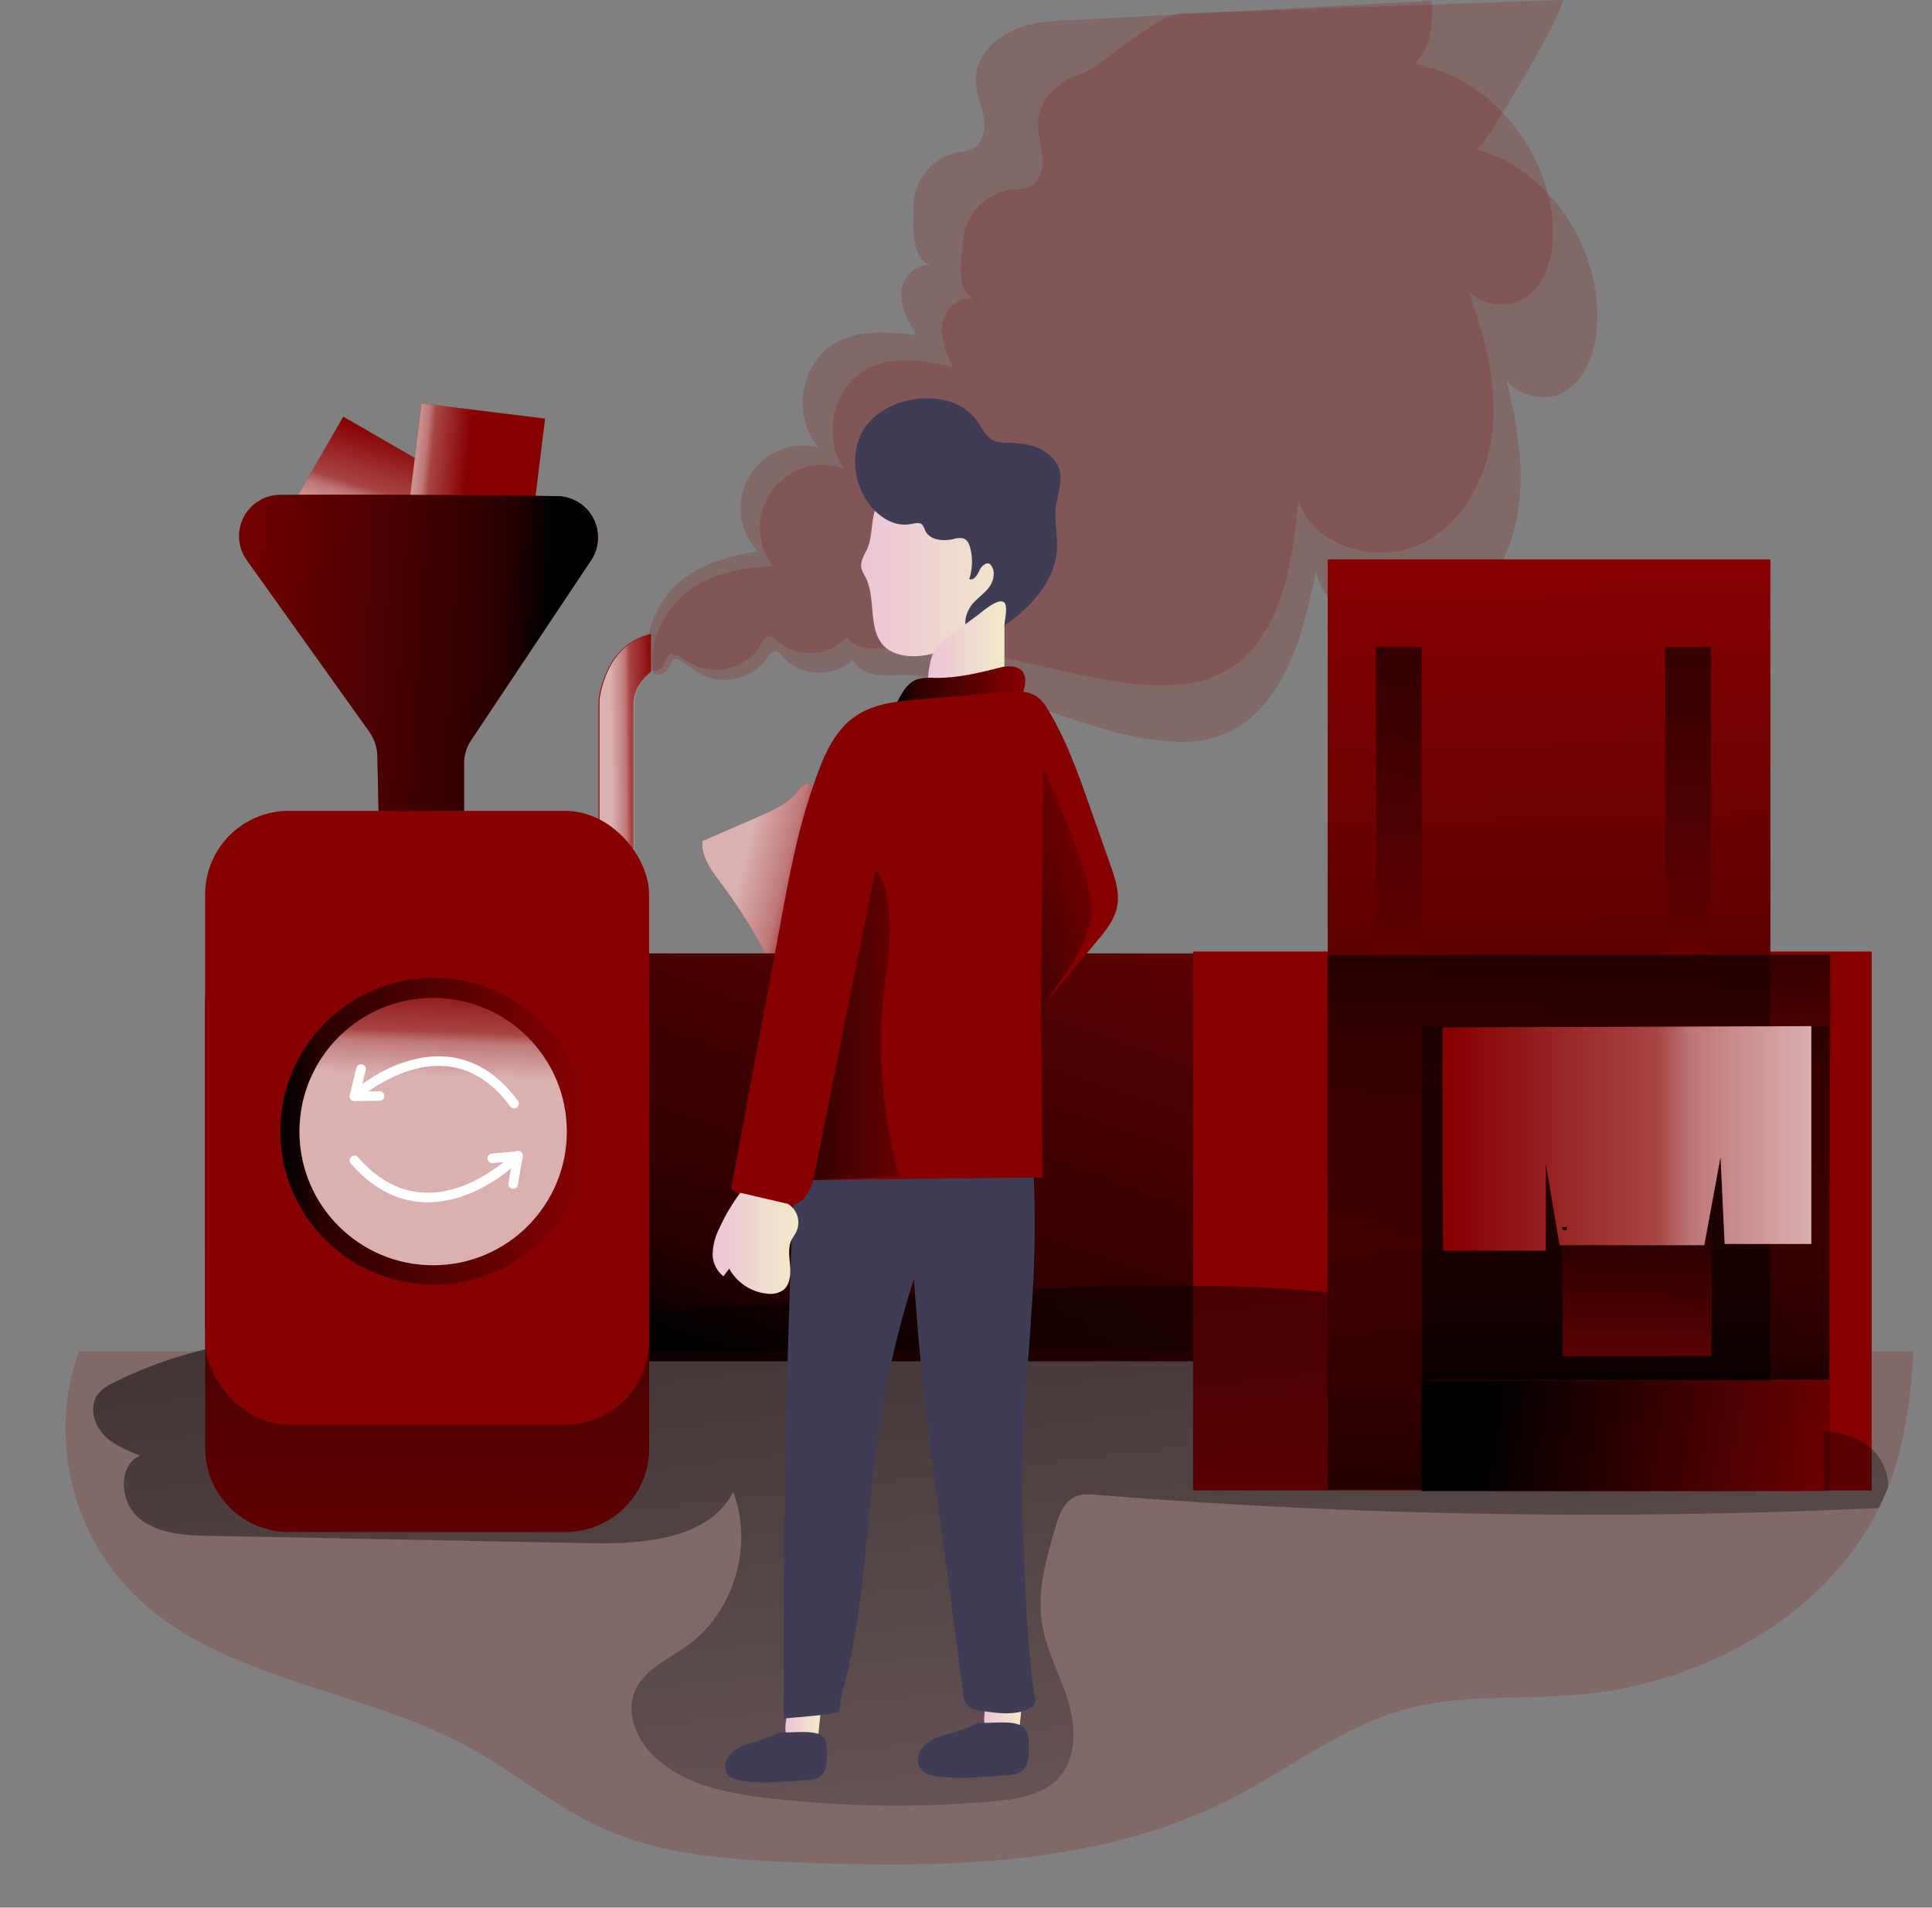 <svg id="Layer_1" data-name="Layer 1" xmlns="http://www.w3.org/2000/svg" xmlns:xlink="http://www.w3.org/1999/xlink" width="608.4" height="600.75" viewBox="0 0 608.4 600.75">
  <rect x="0" y="0" width="608.4" height="600.75" fill="#808080" stroke="none"/>
  <defs>
    <linearGradient id="linear-gradient" x1="364.14" y1="284.23" x2="323.03" y2="274.1" gradientUnits="userSpaceOnUse">
      <stop offset="0.02" stop-color="#fff" stop-opacity="0"/>
      <stop offset="0.58" stop-color="#fff" stop-opacity="0.39"/>
      <stop offset="0.68" stop-color="#fff" stop-opacity="0.68"/>
      <stop offset="1" stop-color="#fff"/>
    </linearGradient>
    <linearGradient id="linear-gradient-2" x1="295.85" y1="255.71" x2="281.49" y2="255.85" xlink:href="#linear-gradient"/>
    <linearGradient id="linear-gradient-3" x1="278.63" y1="452.85" x2="374.93" y2="169.6" gradientUnits="userSpaceOnUse">
      <stop offset="0.01"/>
      <stop offset="0.13" stop-opacity="0.69"/>
      <stop offset="1" stop-opacity="0"/>
    </linearGradient>
    <clipPath id="clip-path" transform="translate(-88.87 -2.38)">
      <path d="M114.09,348.24c.32,17.92,9.46,35.2,7.54,53-1.22,11.27-6.77,21.58-9.75,32.52a73.89,73.89,0,0,0,16.79,68.3c27.3,29.45,72.85,31.37,108.07,50.67,14.51,8,27.32,18.93,42.44,25.66,18.53,8.24,39.28,9.58,59.54,10.42,47.25,1.95,96.73,1.33,138.72-20.43,17.86-9.25,34.08-22.21,53.46-27.61,17.5-4.88,36.06-3.16,54.17-4.62,41.73-3.37,83.91-27.28,98.75-66.42,6.66-17.56,7.49-36.71,8.24-55.48,2.21-54.71,4.08-111.38-16.59-162.07-6.9-16.92-16.27-33-20.27-50.83-5.78-25.78.14-53.06-5.26-78.92-.82-3.94-2-8-4.65-11-3.59-4.06-9.19-5.51-14.17-7.66-27.66-11.92-37.33-45.73-57.56-68C551,10.9,515.39,1.32,481.88,2.89s-65.7,12.9-97.33,24.1L200.18,92.34C191,95.61,181.41,99.08,174.49,106c-5.83,5.82-9.25,13.57-12.2,21.26a245.81,245.81,0,0,0-14.75,119.49C151.91,283.5,113.4,311,114.09,348.24Z" fill="none"/>
    </clipPath>
    <linearGradient id="linear-gradient-4" x1="374.12" y1="225.7" x2="427.73" y2="692.37" xlink:href="#linear-gradient-3"/>
    <linearGradient id="linear-gradient-5" x1="211.61" y1="137.83" x2="202.04" y2="169.74" gradientTransform="translate(245.46 -92.81) rotate(60)" xlink:href="#linear-gradient"/>
    <linearGradient id="linear-gradient-6" x1="235.55" y1="158.37" x2="215.09" y2="156.31" gradientTransform="translate(366.07 -96.79) rotate(82.97)" xlink:href="#linear-gradient"/>
    <linearGradient id="linear-gradient-7" x1="336.19" y1="544.5" x2="347.5" y2="544.5" gradientUnits="userSpaceOnUse">
      <stop offset="0" stop-color="#ecc4d7"/>
      <stop offset="0.42" stop-color="#efd4d1"/>
      <stop offset="1" stop-color="#f2eac9"/>
    </linearGradient>
    <linearGradient id="linear-gradient-8" x1="398.8" y1="541.11" x2="411" y2="541.11" xlink:href="#linear-gradient-7"/>
    <linearGradient id="linear-gradient-9" x1="492.4" y1="500.45" x2="484.03" y2="176.9" xlink:href="#linear-gradient-3"/>
    <linearGradient id="linear-gradient-10" x1="500.28" y1="270.69" x2="496.89" y2="393.55" xlink:href="#linear-gradient-3"/>
    <linearGradient id="linear-gradient-11" x1="360.05" y1="417.41" x2="410.61" y2="417.41" gradientTransform="matrix(1, 0, 0, -1, 0, 598)" xlink:href="#linear-gradient-7"/>
    <linearGradient id="linear-gradient-12" x1="381.26" y1="389.89" x2="405.71" y2="389.89" gradientTransform="matrix(1, 0, 0, -1, 0, 598)" xlink:href="#linear-gradient-7"/>
    <linearGradient id="linear-gradient-13" x1="371.29" y1="222.44" x2="411.75" y2="222.44" xlink:href="#linear-gradient-3"/>
    <linearGradient id="linear-gradient-14" x1="313.27" y1="204.06" x2="340.34" y2="204.06" gradientTransform="matrix(1, 0, 0, -1, 0, 598)" xlink:href="#linear-gradient-7"/>
    <linearGradient id="linear-gradient-15" x1="260.62" y1="236.39" x2="138.14" y2="229.64" xlink:href="#linear-gradient-3"/>
    <linearGradient id="linear-gradient-16" x1="223.71" y1="301.87" x2="222.58" y2="590.19" xlink:href="#linear-gradient-3"/>
    <linearGradient id="linear-gradient-17" x1="88.3" y1="356.25" x2="184.9" y2="356.25" xlink:href="#linear-gradient-3"/>
    <linearGradient id="linear-gradient-18" x1="138.14" y1="305.93" x2="137.01" y2="338.59" xlink:href="#linear-gradient"/>
    <linearGradient id="linear-gradient-19" x1="443" y1="160.12" x2="437.09" y2="377.2" xlink:href="#linear-gradient-3"/>
    <linearGradient id="linear-gradient-20" x1="534.23" y1="155.47" x2="528.32" y2="372.55" xlink:href="#linear-gradient-3"/>
    <linearGradient id="linear-gradient-21" x1="510.51" y1="455.7" x2="515.02" y2="214.68" xlink:href="#linear-gradient-3"/>
    <linearGradient id="linear-gradient-22" x1="516.02" y1="379.94" x2="514.33" y2="461.59" xlink:href="#linear-gradient-3"/>
    <linearGradient id="linear-gradient-23" x1="543.09" y1="360.87" x2="659.27" y2="360.87" xlink:href="#linear-gradient"/>
    <linearGradient id="linear-gradient-24" x1="465.43" y1="444.81" x2="708.88" y2="483.16" gradientUnits="userSpaceOnUse">
      <stop offset="0.01"/>
      <stop offset="0.46" stop-opacity="0.18"/>
      <stop offset="0.52" stop-opacity="0.13"/>
      <stop offset="1" stop-opacity="0"/>
    </linearGradient>
    <linearGradient id="linear-gradient-25" x1="332.24" y1="325.56" x2="388.84" y2="324.72" xlink:href="#linear-gradient-3"/>
    <linearGradient id="linear-gradient-26" x1="385.17" y1="291.41" x2="444.52" y2="273.86" xlink:href="#linear-gradient-3"/>
  </defs>
  <title>Convert</title>
  <path d="M347.06,270.7c1.69-9.29-2.89-21.08-2.89-21.08-.9-1.3-2.8.2-3.8,1.5-3.2,4.3-8.4,6.6-13.3,8.7-5.7,2.5-11.3,4.9-17,7.4-.5,5,2.9,9.4,5.9,13.4a159.69,159.69,0,0,1,15.7,25.6S345.37,280,347.06,270.7Z" transform="translate(-88.87 -2.38)" fill="#870000"/>
  <path d="M347.06,270.7c1.69-9.29-2.89-21.08-2.89-21.08-.9-1.3-2.8.2-3.8,1.5-3.2,4.3-8.4,6.6-13.3,8.7-5.7,2.5-11.3,4.9-17,7.4-.5,5,2.9,9.4,5.9,13.4a159.69,159.69,0,0,1,15.7,25.6S345.37,280,347.06,270.7Z" transform="translate(-88.87 -2.38)" opacity="0.69" fill="url(#linear-gradient)" style="isolation: isolate"/>
  <path d="M277.37,294.9v-72s1.6-17.6,16.5-20.9v11.9s-5.5,4-5.5,10.1v82.4S280.67,319,277.37,294.9Z" transform="translate(-88.87 -2.38)" fill="#870000"/>
  <path d="M277.65,294.83v-72s1.6-17.6,16.5-20.9v11.9s-5.5,4-5.5,10.1v82.4S281,318.93,277.65,294.83Z" transform="translate(-88.87 -2.38)" opacity="0.69" fill="url(#linear-gradient-2)" style="isolation: isolate"/>
  <rect x="197.37" y="300.25" width="222.63" height="128.4" fill="#870000"/>
  <rect x="197.37" y="300.25" width="222.63" height="128.4" fill="url(#linear-gradient-3)"/>
  <rect x="375.7" y="299.65" width="213.7" height="169.71" fill="#870000"/>
  <g clip-path="url(#clip-path)">
    <rect y="425.55" width="608.4" height="175.2" fill="#870000" opacity="0.18" style="isolation: isolate"/>
    <path d="M124.79,437.74a14,14,0,0,0-5,3.56c-2.82,3.62-1.62,9.17,1.44,12.58s7.49,5.21,11.76,6.89c-7.18,3.2-6.36,14.68-.33,19.71s14.56,5.42,22.42,5.57L275,488.35c16.74.32,36.94-1.27,44.75-16.08,6.5,17,.19,37.93-14.59,48.48-6,4.27-13.52,7.43-16.37,14.19-3.08,7.32.93,15.95,6.83,21.26,9.44,8.49,22.71,11,35.32,12.45a348.77,348.77,0,0,0,70.7,1c7.45-.66,15.57-1.89,20.61-7.41,5.78-6.34,5.45-16.2,2.92-24.39S418.3,522,417,513.53c-1.59-10.16,1.35-20.42,4.25-30.28,1.09-3.72,2.54-7.87,6.07-9.5,2.12-1,4.57-.8,6.9-.62a1944,1944,0,0,0,246.37,4.14c5.45-5.43,2.47-15.45-3.84-19.85s-14.49-4.77-22.17-5.07c-71.36-2.77-76.11-34.77-147-42.84S299.33,417.19,228,419.7C193,420.92,156.65,421.75,124.79,437.74Z" transform="translate(-88.87 -2.38)" fill="url(#linear-gradient-4)"/>
  </g>
  <rect x="177.96" y="144.58" width="50.3" height="43.2" transform="translate(-131.23 256.6) rotate(-60)" fill="#870000"/>
  <rect x="177.96" y="144.58" width="50.3" height="43.2" transform="translate(-131.23 256.6) rotate(-60)" opacity="0.69" fill="url(#linear-gradient-5)" style="isolation: isolate"/>
  <rect x="210.77" y="139" width="54" height="39.2" transform="translate(-37.61 372.79) rotate(-82.97)" fill="#870000"/>
  <rect x="210.77" y="139" width="54" height="39.2" transform="translate(-37.61 372.79) rotate(-82.97)" opacity="0.69" fill="url(#linear-gradient-6)" style="isolation: isolate"/>
  <path d="M337.07,540a2.69,2.69,0,0,1,.5-1.5,2.56,2.56,0,0,1,1.9-.8,16.84,16.84,0,0,1,6.7.3,1.64,1.64,0,0,1,1.2.7,1.73,1.73,0,0,1,.1,1c-.3,3.4-.7,6.7-1,10.1a.73.73,0,0,1-.2.6c-.2.3-.5.3-.8.4a13.21,13.21,0,0,1-4.8.6C334.07,550.92,336.57,544.42,337.07,540Z" transform="translate(-88.87 -2.38)" fill="url(#linear-gradient-7)"/>
  <path d="M399.77,536.32a4.8,4.8,0,0,1,.5-1.7,3.08,3.08,0,0,1,2-.9,18,18,0,0,1,7.3.3,1.65,1.65,0,0,1,1.3.8c.2.3.1.7.1,1.1-.4,3.7-.7,7.4-1.1,11.1,0,.2,0,.5-.2.6a1,1,0,0,1-.9.4,18.82,18.82,0,0,1-5.3.7C396.47,548.22,399.27,541.12,399.77,536.32Z" transform="translate(-88.87 -2.38)" fill="url(#linear-gradient-8)"/>
  <path d="M338.67,380.52q-3.45,81.45-3,163c3.3-.2,16.61-1.36,17.31-2s.4-3.1.6-3.9c12.1-44.3,5-75.5,23.09-132.54,3.1,45.2,6.9,63.5,15.6,131.5a5.19,5.19,0,0,0,1.6,3.1,7.94,7.94,0,0,0,3.7,1.4c5.1.8,10.6,1.6,15.3-.5a3.33,3.33,0,0,0,1.9-1.6,3.75,3.75,0,0,0,0-2.1c-2.3-12.4-3.9-47.7-3.9-62.7,0-45.8,6-65.3,3-111-.8-11.7-2.1-23.6-.4-35.2-4.1-9.2-15.9-10.7-25.9-10.9a43,43,0,0,0-12.4,1.4c-11.7,3.3-20.3,13.1-28.2,22.3-2.3,2.7-4.6,5.4-5.8,8.7s-1.2,7-1.3,10.6C339.67,367.82,339,372.82,338.67,380.52Z" transform="translate(-88.87 -2.38)" fill="#3f3d56"/>
  <path d="M428.67,8.62c-7.1.2-14.3.4-20.8,3.3s-12,9.1-11.7,16.2c.1,3.8,1.8,7.3,2.5,11s-.1,8.2-3.4,10c-1.6.9-3.4,1-5.2,1.3a17.48,17.48,0,0,0-13.5,16.2c-.1,7.6-1,18,6.4,19.7-4.6-1.9-9.7,2.8-10.2,7.7s2.1,9.6,4.7,13.9c-8.7-1.1-18.1-1.8-25.7,2.6-11,6.3-13.6,23.5-5,32.8a19.7,19.7,0,0,0-19.2,32.7c-9.2,1.4-18.6,4.1-25.5,10.3s-11.86,18.63-8.36,27.23c5.49,1.26,4.36-6.13,6.86-5.33s4.6,2.5,6.9,3.6c7.3,3.6,17.1.5,21-6.5.7-1.2,1.6-2.8,3-2.6a3.9,3.9,0,0,1,2,1.3c5.9,5.8,16.9,5.2,22.1-1.2,2.5,4.4,8.8,4.2,13.8,3.4,22-3.4,57.3,10.5,79.5,11.7,7.6.4,15.4.4,22.4-2.5,20-8.1,24.7-33.8,26.4-55.4,5.1,14.9,25.6,20.5,39.6,13.2s21.4-23.7,21.9-39.5-4.6-31.2-10.2-45.9c-.2,9.1,13.1,13.4,20.5,8.1s9.1-15.7,8.2-24.7c-2.5-26-25.3-49.9-51.4-49.2,4.6,3.2,8,1.8,10.8-3s2.8-10.8,2.7-16.4" transform="translate(-88.87 -2.38)" fill="#870000" opacity="0.18" style="isolation: isolate"/>
  <path d="M461.09,6.6c-7.08-.53-25.2,16.87-32,19.08s-12.88,7.82-13.31,14.91c-.29,3.79,1,7.45,1.36,11.2s-.95,8.15-4.41,9.6c-1.69.73-3.49.64-5.31.76a17.49,17.49,0,0,0-15.1,14.72c-.88,7.55-2.84,17.8,4.34,20.25-4.38-2.36-9.93,1.79-10.93,6.61s1.1,9.77,3.24,14.31c-8.54-2-17.82-3.65-25.83-.06-11.59,5.14-15.95,22-8.35,32.12a19.69,19.69,0,0,0-22.46,30.55c-9.3.44-18.93,2.16-26.43,7.62s-13.72,17.3-11.12,26.21c5.33,1.83,5-5.64,7.38-4.58s4.31,3,6.49,4.29c6.89,4.33,17,2.26,21.56-4.31.82-1.12,1.88-2.62,3.25-2.27a3.9,3.9,0,0,1,1.85,1.49c5.28,6.38,16.28,6.92,22.11,1.09,2,4.63,8.32,5.08,13.38,4.8,22.23-1.12,55.91,16.34,77.87,19.82,7.52,1.18,15.28,2,22.54-.18,20.73-6,28.05-31.08,32-52.39,3.54,15.34,23.35,23,38,17.2s23.73-21.37,25.85-37-1.36-31.5-5.42-46.7c-1.14,9,11.65,14.68,19.56,10.17s10.66-14.68,10.69-23.73c.19-26.12-20-52.24-46.06-54.23,4.25,3.66,7.77,2.62,11-1.87S580.56,8,581,2.38" transform="translate(-88.87 -2.38)" fill="#870000" opacity="0.18" style="isolation: isolate"/>
  <rect x="418.1" y="176.15" width="139.4" height="292.93" fill="#870000"/>
  <rect x="418.1" y="176.15" width="139.4" height="292.93" fill="url(#linear-gradient-9)"/>
  <rect x="418.1" y="300.71" width="158.25" height="161.31" fill="url(#linear-gradient-10)"/>
  <path d="M361.77,175.62c-.9,1.8-2.1,3.8-1.6,5.8a10.34,10.34,0,0,0,1.2,2.6c3.6,7,.5,17,6.3,22.2,2.6,2.3,6.3,2.9,9.7,2.8,10.2-.5,19.3-7,25.4-15.2,4.2-5.6,7.4-12.2,7.8-19.1s-2.3-14.3-7.9-18.5c-5.8-4.3-13.7-4.6-20.8-3.6-5.6.8-13,2.9-16.3,8C362.77,165,364.07,170.82,361.77,175.62Z" transform="translate(-88.87 -2.38)" fill="url(#linear-gradient-11)"/>
  <path d="M360,139.12c-3.3,7-2.1,15.7,2.5,21.9,3,4.1,8,7.4,13.1,6.4,1.3-.2,2.8-.7,3.7.2a6.08,6.08,0,0,1,.9,1.8c1.4,3.1,5.7,3.5,9,2.7a6.13,6.13,0,0,1,3-.2c1.4.5,2,2,2.3,3.4a17.65,17.65,0,0,1-.4,9.4c1.4.6,2.6-1.3,3.2-2.7s2.5-3,3.5-1.8c1.6,1.8,1.1,4.7-.2,6.7s-3.4,3.4-5,5.1c-2.6,2.7-4.1,7.8-1,10,2.6,1.8,6.1.3,8.7-1.4,9-5.8,17.6-14.3,18.4-25,.3-4.7-.9-9.4-.3-14,.5-3.6,2-7.2,1.2-10.8-.7-3.2-3.4-5.8-6.5-7.2s-6.4-1.7-9.8-1.8a12.42,12.42,0,0,1-4.8-.8c-2.3-1.2-3.4-3.9-4.9-6C388.47,123.32,365.87,126.72,360,139.12Z" transform="translate(-88.87 -2.38)" fill="#3f3d56"/>
  <path d="M405.17,199.32V214a5.58,5.58,0,0,1-.3,2.2,7.49,7.49,0,0,1-1.3,1.8c-2.6,2.7-5.5,5.6-9.3,6.3a13.31,13.31,0,0,1-9-2.3,9.75,9.75,0,0,1-3.4-3.3c-1.2-2.3-.6-5-.1-7.4a12.81,12.81,0,0,1,1.3-3.9,8.81,8.81,0,0,1,2.2-2.5c1.6-1.4,3.3-2.7,5-4,2.1-1.5,4.1-3.1,6.2-4.6,1.5-1.1,6.3-5.4,8.3-4.4C406.57,192.62,405.17,197.72,405.17,199.32Z" transform="translate(-88.87 -2.38)" fill="url(#linear-gradient-12)"/>
  <path d="M382.89,215.86a15.68,15.68,0,0,0-5.3.5c-3.1,1.2-4.8,4.4-6.3,7.4,4.9,4.8,11.1,8.8,18,8.9,6,.1,11.6-2.7,16.5-6.2a14,14,0,0,0,5.1-5.7c2.7-7-1.3-9.7-7.3-8.1C396.59,214.46,390,216,382.89,215.86Z" transform="translate(-88.87 -2.38)" fill="#870000"/>
  <path d="M382.89,215.86a15.68,15.68,0,0,0-5.3.5c-3.1,1.2-4.8,4.4-6.3,7.4,4.9,4.8,11.1,8.8,18,8.9,6,.1,11.6-2.7,16.5-6.2a14,14,0,0,0,5.1-5.7c2.7-7-1.3-9.7-7.3-8.1C396.59,214.46,390,216,382.89,215.86Z" transform="translate(-88.87 -2.38)" fill="url(#linear-gradient-13)"/>
  <path d="M438.67,275.12c-2.2-6.2-4.4-12.5-6.6-18.7-3.6-10.2-7.2-20.5-12.8-29.9-1.1-1.9-2.4-3.9-4.3-5-2.7-1.7-6.1-1.5-9.3-1.2-9.1.8-18.2,1.5-27.3,2.3-7,.6-14.3,1.3-20.1,5.3-7.2,4.9-10.5,13.7-13.3,21.9-5.1,14.7-7.8,29.6-10.6,44.9-5.1,27.4-10.2,54.7-15.3,82.1,3.6,2.4,7.3,4.9,11.5,5.8s9.2,0,11.9-3.4A16.67,16.67,0,0,0,345,374l72.2-.83-.49-53.47.09-.1c5.8-6.9,11.6-13.7,17.3-20.6,3-3.5,6-7.3,6.7-11.8C441.37,283.12,440,279,438.67,275.12ZM361.27,328l0,.05C361.05,327.82,361,327.73,361.27,328Z" transform="translate(-88.87 -2.38)" fill="#870000"/>
  <path d="M361.27,328l0,.05C361.05,327.82,361,327.73,361.27,328Z" transform="translate(-88.87 -2.38)" fill="#870000"/>
  <path d="M322,378a57.88,57.88,0,0,0-6.5,11,18.79,18.79,0,0,0-2.2,8,8.83,8.83,0,0,0,3.4,7.3l1.8-2.4a15.42,15.42,0,0,0,12.2,7.9,7.29,7.29,0,0,0,4.6-1c2.3-1.6,2.6-4.9,2.4-7.6s-.8-5.7.4-8.3c.5-1,1.2-1.8,1.6-2.8a6.87,6.87,0,0,0-2.7-8.6" transform="translate(-88.87 -2.38)" fill="url(#linear-gradient-14)"/>
  <path d="M336.17,547.92a7.57,7.57,0,0,0-1.5.1,6.19,6.19,0,0,0-1.9.7c-2.9,1.3-6,2-9,3.1a11.67,11.67,0,0,0-5.3,3.3c-1.3,1.7-1.7,4.2-.5,5.9,1.1,1.5,3.1,2,5,2.3a73.86,73.86,0,0,0,13.3.1c2-.1,4-.2,6.1-.4,1.8-.1,3.7-.3,5-1.4,1.6-1.4,1.9-3.7,1.9-5.9s.3-6-2.1-7.1C344.07,547.32,339.27,548,336.17,547.92Z" transform="translate(-88.87 -2.38)" fill="#3f3d56"/>
  <path d="M398.77,544.92a9.7,9.7,0,0,0-1.7.1,9,9,0,0,0-2.1.8c-3.2,1.5-6.6,2.2-9.9,3.3-2.2.8-4.4,1.8-5.8,3.7s-1.9,4.6-.6,6.5c1.2,1.7,3.4,2.2,5.4,2.5a71.2,71.2,0,0,0,14.6.1c2.2-.1,4.4-.3,6.6-.4,1.9-.1,4-.3,5.5-1.5,1.8-1.5,2.1-4.1,2.1-6.4,0-2.5.3-6.5-2.4-7.8C407.47,544.22,402.17,545,398.77,544.92Z" transform="translate(-88.87 -2.38)" fill="#3f3d56"/>
  <path d="M177,158.22c24.9-.2,62.8.1,87.3.4a13,13,0,0,1,10.7,20.2l-37.8,56.7a13,13,0,0,0-2.2,7.2v56.5a13,13,0,0,1-13,13h0a13,13,0,0,1-13-12.7l-1.3-59.2a13.8,13.8,0,0,0-2.4-7.3l-38.7-54.2A13,13,0,0,1,177,158.22Z" transform="translate(-88.87 -2.38)" fill="#870000"/>
  <path d="M177,158.22c24.9-.2,62.8.1,87.3.4a13,13,0,0,1,10.7,20.2l-37.8,56.7a13,13,0,0,0-2.2,7.2v56.5a13,13,0,0,1-13,13h0a13,13,0,0,1-13-12.7l-1.3-59.2a13.8,13.8,0,0,0-2.4-7.3l-38.7-54.2A13,13,0,0,1,177,158.22Z" transform="translate(-88.87 -2.38)" fill="url(#linear-gradient-15)"/>
  <path d="M267,484.82h-87.2a26.33,26.33,0,0,1-26.3-26.3V317.82a26.33,26.33,0,0,1,26.3-26.3H267a26.33,26.33,0,0,1,26.3,26.3v140.7A26.33,26.33,0,0,1,267,484.82Z" transform="translate(-88.87 -2.38)" fill="#870000"/>
  <path d="M267,484.82h-87.2a26.33,26.33,0,0,1-26.3-26.3V317.82a26.33,26.33,0,0,1,26.3-26.3H267a26.33,26.33,0,0,1,26.3,26.3v140.7A26.33,26.33,0,0,1,267,484.82Z" transform="translate(-88.87 -2.38)" fill="url(#linear-gradient-16)"/>
  <rect x="64.6" y="255.36" width="139.8" height="193.3" rx="26.3" fill="#870000"/>
  <circle cx="136.6" cy="356.25" r="48.3" fill="url(#linear-gradient-17)"/>
  <circle cx="136.4" cy="356.35" r="42.1" fill="#870000"/>
  <circle cx="136.4" cy="356.35" r="42.1" opacity="0.69" fill="url(#linear-gradient-18)" style="isolation: isolate"/>
  <rect x="433.3" y="203.75" width="14.4" height="96.6" fill="#870000"/>
  <rect x="524.4" y="203.75" width="14.4" height="96.6" fill="#870000"/>
  <rect x="433.3" y="203.75" width="14.4" height="96.6" fill="url(#linear-gradient-19)"/>
  <rect x="524.4" y="203.75" width="14.4" height="96.6" fill="url(#linear-gradient-20)"/>
  <rect x="447.8" y="323.25" width="128.3" height="111.3" fill="url(#linear-gradient-21)"/>
  <rect x="492.1" y="378.55" width="46.9" height="48.5" fill="#870000"/>
  <rect x="492.1" y="378.55" width="46.9" height="48.5" fill="url(#linear-gradient-22)"/>
  <path d="M543.27,325.92c-.4,0,0,70.3,0,70.3h32.4v-27.3l4.3,25.6h45.6l5.1-27.7,1.3,27.3h27.3v-68.6" transform="translate(-88.87 -2.38)" fill="#870000"/>
  <path d="M543.27,325.92c-.4,0,0,70.3,0,70.3h32.4v-27.3l4.3,25.6h45.6l5.1-27.7,1.3,27.3h27.3v-68.6" transform="translate(-88.87 -2.38)" opacity="0.69" fill="url(#linear-gradient-23)" style="isolation: isolate"/>
  <rect x="450" y="434.73" width="124.4" height="34.82" fill="#870000"/>
  <rect x="447.68" y="434.73" width="128.53" height="34.82" fill="url(#linear-gradient-24)"/>
  <rect x="492.7" y="386.45" height="0.9" fill="none" stroke="#000" stroke-miterlimit="10" stroke-width="1.3"/>
  <g>
    <g>
      <path d="M250.77,351.42a1.52,1.52,0,0,1-1.21-.6c-5.63-7.64-12.35-11.89-20-12.65-14.63-1.46-28,10.45-28.11,10.57a1.5,1.5,0,0,1-2-2.23c.58-.52,14.44-12.92,30.41-11.33,8.5.85,15.94,5.51,22.11,13.85a1.5,1.5,0,0,1-.32,2.1A1.48,1.48,0,0,1,250.77,351.42Z" transform="translate(-88.87 -2.38)" fill="#fff"/>
      <path d="M200.47,349.12a1.47,1.47,0,0,1-1.17-.56,1.5,1.5,0,0,1-.29-1.29l2.1-8.6a1.5,1.5,0,0,1,2.92.71l-1.64,6.72,6-.08a1.5,1.5,0,0,1,0,3l-7.9.1Z" transform="translate(-88.87 -2.38)" fill="#fff"/>
    </g>
    <g>
      <path d="M223.6,381h-.8c-8.7-.24-16.59-4.34-23.46-12.2a1.5,1.5,0,0,1,2.26-2c6.3,7.2,13.45,11,21.28,11.17,15.14.44,27.89-12.5,28-12.63a1.5,1.5,0,1,1,2.14,2.09C252.5,368,239.64,381,223.6,381Z" transform="translate(-88.87 -2.38)" fill="#fff"/>
      <path d="M250.47,376.72a1.06,1.06,0,0,1-.25,0A1.5,1.5,0,0,1,249,375l1.18-6.88-6.17.53a1.5,1.5,0,0,1-.26-3l8.1-.7a1.51,1.51,0,0,1,1.61,1.75l-1.5,8.8A1.5,1.5,0,0,1,250.47,376.72Z" transform="translate(-88.87 -2.38)" fill="#fff"/>
    </g>
  </g>
  <path d="M361.27,328l0,.05C361.05,327.82,361,327.73,361.27,328Z" transform="translate(-88.87 -2.38)" fill="#870000"/>
  <path d="M345,374l19.55-97.59s7.51,5.25,3,36S372,372.91,372,372.91Z" transform="translate(-88.87 -2.38)" fill="url(#linear-gradient-25)"/>
  <path d="M416.68,319.72l.77-75.48s14.93,32.38,15.21,43.92S421,313.56,416.68,319.72Z" transform="translate(-88.87 -2.38)" fill="url(#linear-gradient-26)"/>
</svg>
